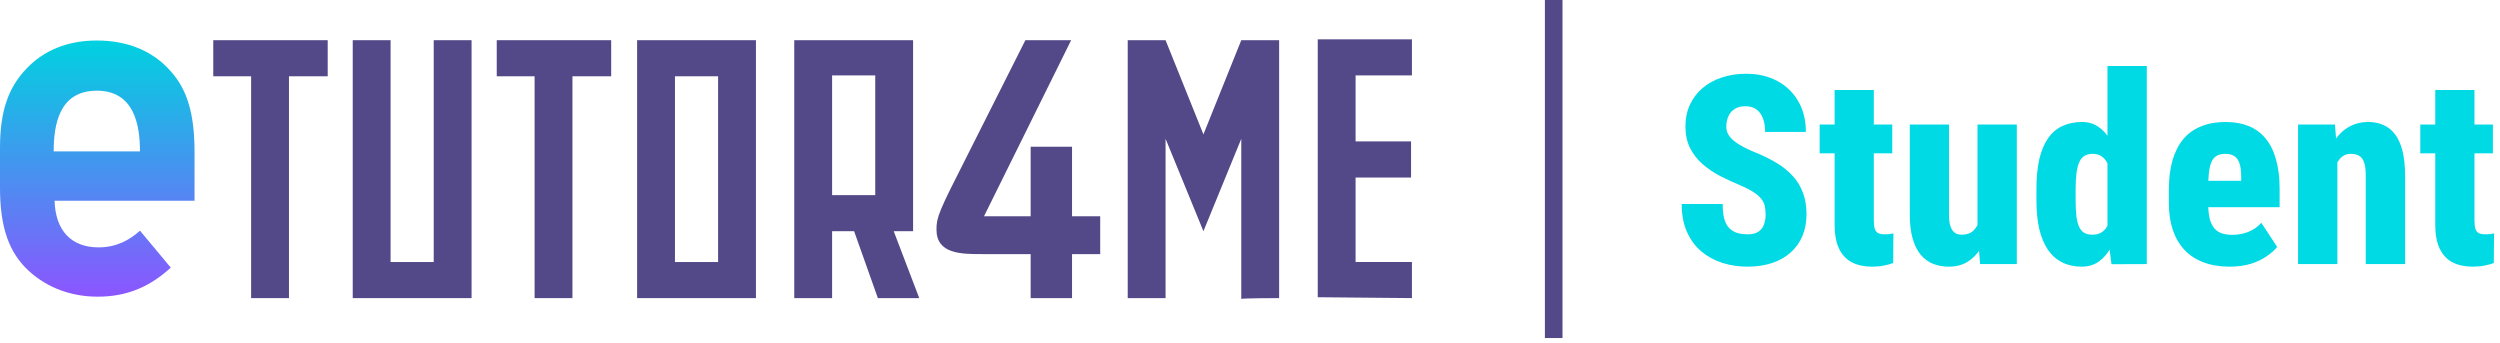 <svg width="284" height="39" viewBox="0 0 284 39" fill="none" xmlns="http://www.w3.org/2000/svg">
<path d="M37.227 8.666V4.566H24.227V8.666H28.527V33.866H32.827V8.666H37.227Z" fill="#534988"/>
<path d="M53.57 33.866V4.566H49.27V29.766H44.37V4.566H40.07V33.866H53.57Z" fill="#534988"/>
<path d="M69.43 8.666V4.566H56.43V8.666H60.73V33.866H65.03V8.666H69.43Z" fill="#534988"/>
<path d="M85.875 33.866V4.566H72.375V33.866H85.875ZM81.575 29.766H76.675V8.666H81.575V29.766Z" fill="#534988"/>
<path d="M104.427 33.866L101.527 26.266H103.727V4.566H90.227V33.866H94.527V26.266H97.027L99.727 33.866H104.427ZM99.427 22.166H94.527V8.566H99.427C99.427 8.666 99.427 22.166 99.427 22.166Z" fill="#534988"/>
<path d="M117.083 28.866V33.866H121.783V28.866H124.983V24.566H121.783V16.666H117.083V24.566H111.783L121.683 4.566H116.483L109.683 18.066C106.683 23.966 106.383 24.666 106.383 26.066C106.383 28.866 109.183 28.866 111.583 28.866C111.483 28.866 117.083 28.866 117.083 28.866Z" fill="#534988"/>
<path d="M145.309 33.866V4.566H141.009L136.709 15.266L132.409 4.566H128.109V33.866H132.409V15.766L136.709 26.266L141.009 15.766V33.966C141.009 33.866 145.309 33.866 145.309 33.866Z" fill="#534988"/>
<path d="M160.395 33.865V29.765H153.995V20.165H160.295V16.065H153.995V8.565H160.395V4.465H149.695V33.765L160.395 33.865Z" fill="#534988"/>
<path d="M22.1 17.302C22.1 13.002 21.3 10.202 19.4 8.102C17.4 5.802 14.5 4.602 11 4.602C7.7 4.602 5 5.702 3 7.802C0.9 10.002 0 12.702 0 16.802V21.302C0 25.802 1 28.702 3.3 30.802C5.4 32.702 8.1 33.702 11.1 33.702C14.4 33.702 17 32.602 19.4 30.402L15.9 26.202C14.8 27.202 13.3 28.102 11.2 28.102C8.1 28.102 6.3 26.202 6.2 22.802H22.1V17.302ZM6.1 17.202C6.1 14.202 6.7 10.302 11 10.302C15.3 10.302 15.9 14.302 15.9 17.202H6.1Z" fill="url(#paint0_linear_2271_27823)"/>
<path d="M176.5 0V38.4" stroke="#534988" stroke-width="2" stroke-miterlimit="10"/>
<path d="M200.576 24.36C200.576 23.999 200.542 23.677 200.474 23.394C200.405 23.101 200.273 22.832 200.078 22.588C199.883 22.334 199.59 22.08 199.199 21.826C198.809 21.572 198.296 21.309 197.661 21.035C196.88 20.713 196.118 20.361 195.376 19.98C194.644 19.59 193.984 19.141 193.398 18.633C192.812 18.115 192.344 17.51 191.992 16.816C191.641 16.113 191.465 15.293 191.465 14.355C191.465 13.447 191.636 12.627 191.978 11.895C192.319 11.152 192.798 10.523 193.413 10.005C194.028 9.478 194.756 9.077 195.596 8.804C196.436 8.521 197.358 8.379 198.364 8.379C199.722 8.379 200.908 8.657 201.924 9.214C202.939 9.761 203.73 10.532 204.297 11.528C204.863 12.515 205.146 13.667 205.146 14.985H200.518C200.518 14.409 200.439 13.906 200.283 13.477C200.127 13.037 199.883 12.695 199.551 12.451C199.229 12.197 198.804 12.07 198.276 12.07C197.788 12.07 197.383 12.173 197.061 12.378C196.738 12.583 196.499 12.861 196.343 13.213C196.187 13.565 196.108 13.955 196.108 14.385C196.108 14.727 196.187 15.029 196.343 15.293C196.509 15.557 196.729 15.801 197.002 16.025C197.285 16.25 197.617 16.465 197.998 16.67C198.389 16.875 198.809 17.07 199.258 17.256C200.215 17.637 201.064 18.052 201.807 18.501C202.559 18.95 203.184 19.458 203.682 20.024C204.189 20.581 204.57 21.216 204.824 21.929C205.088 22.632 205.22 23.433 205.22 24.331C205.22 25.249 205.063 26.079 204.751 26.821C204.438 27.554 203.989 28.179 203.403 28.696C202.827 29.214 202.124 29.609 201.294 29.883C200.464 30.156 199.536 30.293 198.511 30.293C197.544 30.293 196.611 30.156 195.713 29.883C194.814 29.6 194.014 29.17 193.311 28.594C192.617 28.018 192.065 27.28 191.655 26.382C191.245 25.483 191.04 24.414 191.04 23.174H195.698C195.698 23.809 195.752 24.351 195.859 24.8C195.977 25.239 196.152 25.591 196.387 25.855C196.631 26.118 196.929 26.314 197.28 26.44C197.642 26.558 198.071 26.616 198.569 26.616C199.077 26.616 199.478 26.514 199.771 26.309C200.063 26.104 200.269 25.835 200.386 25.503C200.513 25.161 200.576 24.78 200.576 24.36ZM214.961 14.15V17.417H206.714V14.15H214.961ZM208.413 10.225H212.866V24.99C212.866 25.42 212.9 25.752 212.969 25.986C213.047 26.221 213.179 26.387 213.364 26.484C213.55 26.572 213.799 26.616 214.111 26.616C214.336 26.616 214.526 26.606 214.683 26.587C214.849 26.567 214.985 26.543 215.093 26.514L215.063 29.883C214.722 30.01 214.355 30.107 213.965 30.176C213.584 30.254 213.154 30.293 212.676 30.293C211.787 30.293 211.025 30.132 210.391 29.81C209.766 29.487 209.277 28.975 208.926 28.271C208.584 27.568 208.413 26.65 208.413 25.518V10.225ZM224.644 26.177V14.15H229.111V30H224.937L224.644 26.177ZM225.112 22.925L226.27 22.895C226.27 23.96 226.162 24.946 225.947 25.855C225.742 26.753 225.435 27.534 225.024 28.198C224.614 28.862 224.106 29.38 223.501 29.751C222.896 30.112 222.192 30.293 221.392 30.293C220.737 30.293 220.137 30.186 219.59 29.971C219.053 29.746 218.584 29.399 218.184 28.931C217.793 28.452 217.49 27.842 217.275 27.1C217.061 26.348 216.953 25.449 216.953 24.404V14.15H221.406V24.434C221.406 24.824 221.436 25.161 221.494 25.444C221.562 25.718 221.655 25.947 221.772 26.133C221.899 26.318 222.051 26.455 222.227 26.543C222.402 26.621 222.603 26.66 222.827 26.66C223.413 26.66 223.872 26.499 224.204 26.177C224.536 25.845 224.771 25.4 224.907 24.844C225.044 24.277 225.112 23.638 225.112 22.925ZM239.409 26.44V7.5H243.877V30L239.863 30.015L239.409 26.44ZM231.338 22.734V21.489C231.338 20.19 231.445 19.062 231.66 18.105C231.885 17.148 232.212 16.357 232.642 15.732C233.081 15.098 233.623 14.629 234.268 14.326C234.922 14.014 235.669 13.857 236.509 13.857C237.251 13.857 237.891 14.053 238.428 14.443C238.975 14.824 239.438 15.361 239.819 16.055C240.2 16.748 240.508 17.564 240.742 18.501C240.986 19.439 241.162 20.454 241.27 21.548V22.822C241.143 23.848 240.962 24.814 240.728 25.723C240.493 26.621 240.186 27.417 239.805 28.11C239.424 28.794 238.96 29.331 238.413 29.722C237.866 30.102 237.227 30.293 236.494 30.293C235.654 30.293 234.912 30.132 234.268 29.81C233.623 29.487 233.081 29.009 232.642 28.374C232.212 27.739 231.885 26.953 231.66 26.016C231.445 25.068 231.338 23.975 231.338 22.734ZM235.791 21.489V22.734C235.791 23.447 235.82 24.053 235.879 24.551C235.938 25.049 236.04 25.454 236.187 25.767C236.333 26.079 236.528 26.309 236.772 26.455C237.026 26.592 237.344 26.66 237.725 26.66C238.223 26.66 238.628 26.523 238.94 26.25C239.263 25.967 239.497 25.576 239.644 25.078C239.79 24.58 239.858 23.994 239.849 23.32V21.035C239.858 20.469 239.814 19.966 239.717 19.526C239.629 19.077 239.497 18.701 239.321 18.398C239.146 18.096 238.926 17.866 238.662 17.71C238.398 17.554 238.091 17.476 237.739 17.476C237.378 17.476 237.07 17.549 236.816 17.695C236.562 17.842 236.362 18.076 236.216 18.398C236.069 18.711 235.962 19.121 235.894 19.629C235.825 20.137 235.791 20.757 235.791 21.489ZM253.281 30.293C252.178 30.293 251.196 30.132 250.337 29.81C249.478 29.487 248.755 29.019 248.169 28.403C247.583 27.778 247.139 27.021 246.836 26.133C246.533 25.234 246.382 24.214 246.382 23.071V21.577C246.382 20.298 246.519 19.18 246.792 18.223C247.075 17.256 247.485 16.45 248.022 15.806C248.56 15.161 249.233 14.678 250.044 14.355C250.854 14.023 251.787 13.857 252.842 13.857C253.828 13.857 254.702 14.014 255.464 14.326C256.226 14.639 256.865 15.112 257.383 15.747C257.9 16.372 258.291 17.163 258.555 18.12C258.828 19.067 258.965 20.176 258.965 21.445V23.54H248.154V20.537H254.6V20.098C254.6 19.453 254.536 18.94 254.409 18.56C254.282 18.179 254.087 17.905 253.823 17.739C253.56 17.564 253.223 17.476 252.812 17.476C252.402 17.476 252.065 17.554 251.802 17.71C251.548 17.856 251.353 18.091 251.216 18.413C251.079 18.735 250.981 19.16 250.923 19.688C250.874 20.215 250.85 20.845 250.85 21.577V23.071C250.85 23.784 250.908 24.375 251.025 24.844C251.143 25.303 251.318 25.669 251.553 25.942C251.787 26.206 252.07 26.396 252.402 26.514C252.744 26.621 253.14 26.675 253.589 26.675C254.243 26.675 254.854 26.562 255.42 26.338C255.996 26.104 256.484 25.762 256.885 25.312L258.687 28.052C258.403 28.403 258.008 28.755 257.5 29.106C257.002 29.458 256.396 29.746 255.684 29.971C254.98 30.186 254.18 30.293 253.281 30.293ZM265.527 17.534V30H261.06V14.15H265.249L265.527 17.534ZM264.941 21.533L263.843 21.562C263.833 20.361 263.945 19.287 264.18 18.34C264.424 17.393 264.775 16.587 265.234 15.923C265.693 15.249 266.245 14.736 266.89 14.385C267.534 14.033 268.252 13.857 269.043 13.857C269.648 13.857 270.205 13.965 270.713 14.18C271.23 14.395 271.675 14.741 272.046 15.22C272.417 15.688 272.705 16.314 272.91 17.095C273.115 17.876 273.218 18.838 273.218 19.98V30H268.75V19.951C268.75 19.297 268.687 18.794 268.56 18.442C268.433 18.081 268.242 17.832 267.988 17.695C267.744 17.549 267.427 17.476 267.036 17.476C266.675 17.476 266.357 17.578 266.084 17.783C265.82 17.988 265.601 18.276 265.425 18.648C265.249 19.009 265.122 19.439 265.044 19.936C264.976 20.425 264.941 20.957 264.941 21.533ZM283.193 14.15V17.417H274.946V14.15H283.193ZM276.646 10.225H281.099V24.99C281.099 25.42 281.133 25.752 281.201 25.986C281.279 26.221 281.411 26.387 281.597 26.484C281.782 26.572 282.031 26.616 282.344 26.616C282.568 26.616 282.759 26.606 282.915 26.587C283.081 26.567 283.218 26.543 283.325 26.514L283.296 29.883C282.954 30.01 282.588 30.107 282.197 30.176C281.816 30.254 281.387 30.293 280.908 30.293C280.02 30.293 279.258 30.132 278.623 29.81C277.998 29.487 277.51 28.975 277.158 28.271C276.816 27.568 276.646 26.65 276.646 25.518V10.225Z" fill="#00DAE5"/>
<defs>
<linearGradient id="paint0_linear_2271_27823" x1="11.02" y1="4.641" x2="11.02" y2="33.812" gradientUnits="userSpaceOnUse">
<stop offset="0.003" stop-color="#00D1E0"/>
<stop offset="1" stop-color="#8C55FF"/>
</linearGradient>
</defs>
</svg>
